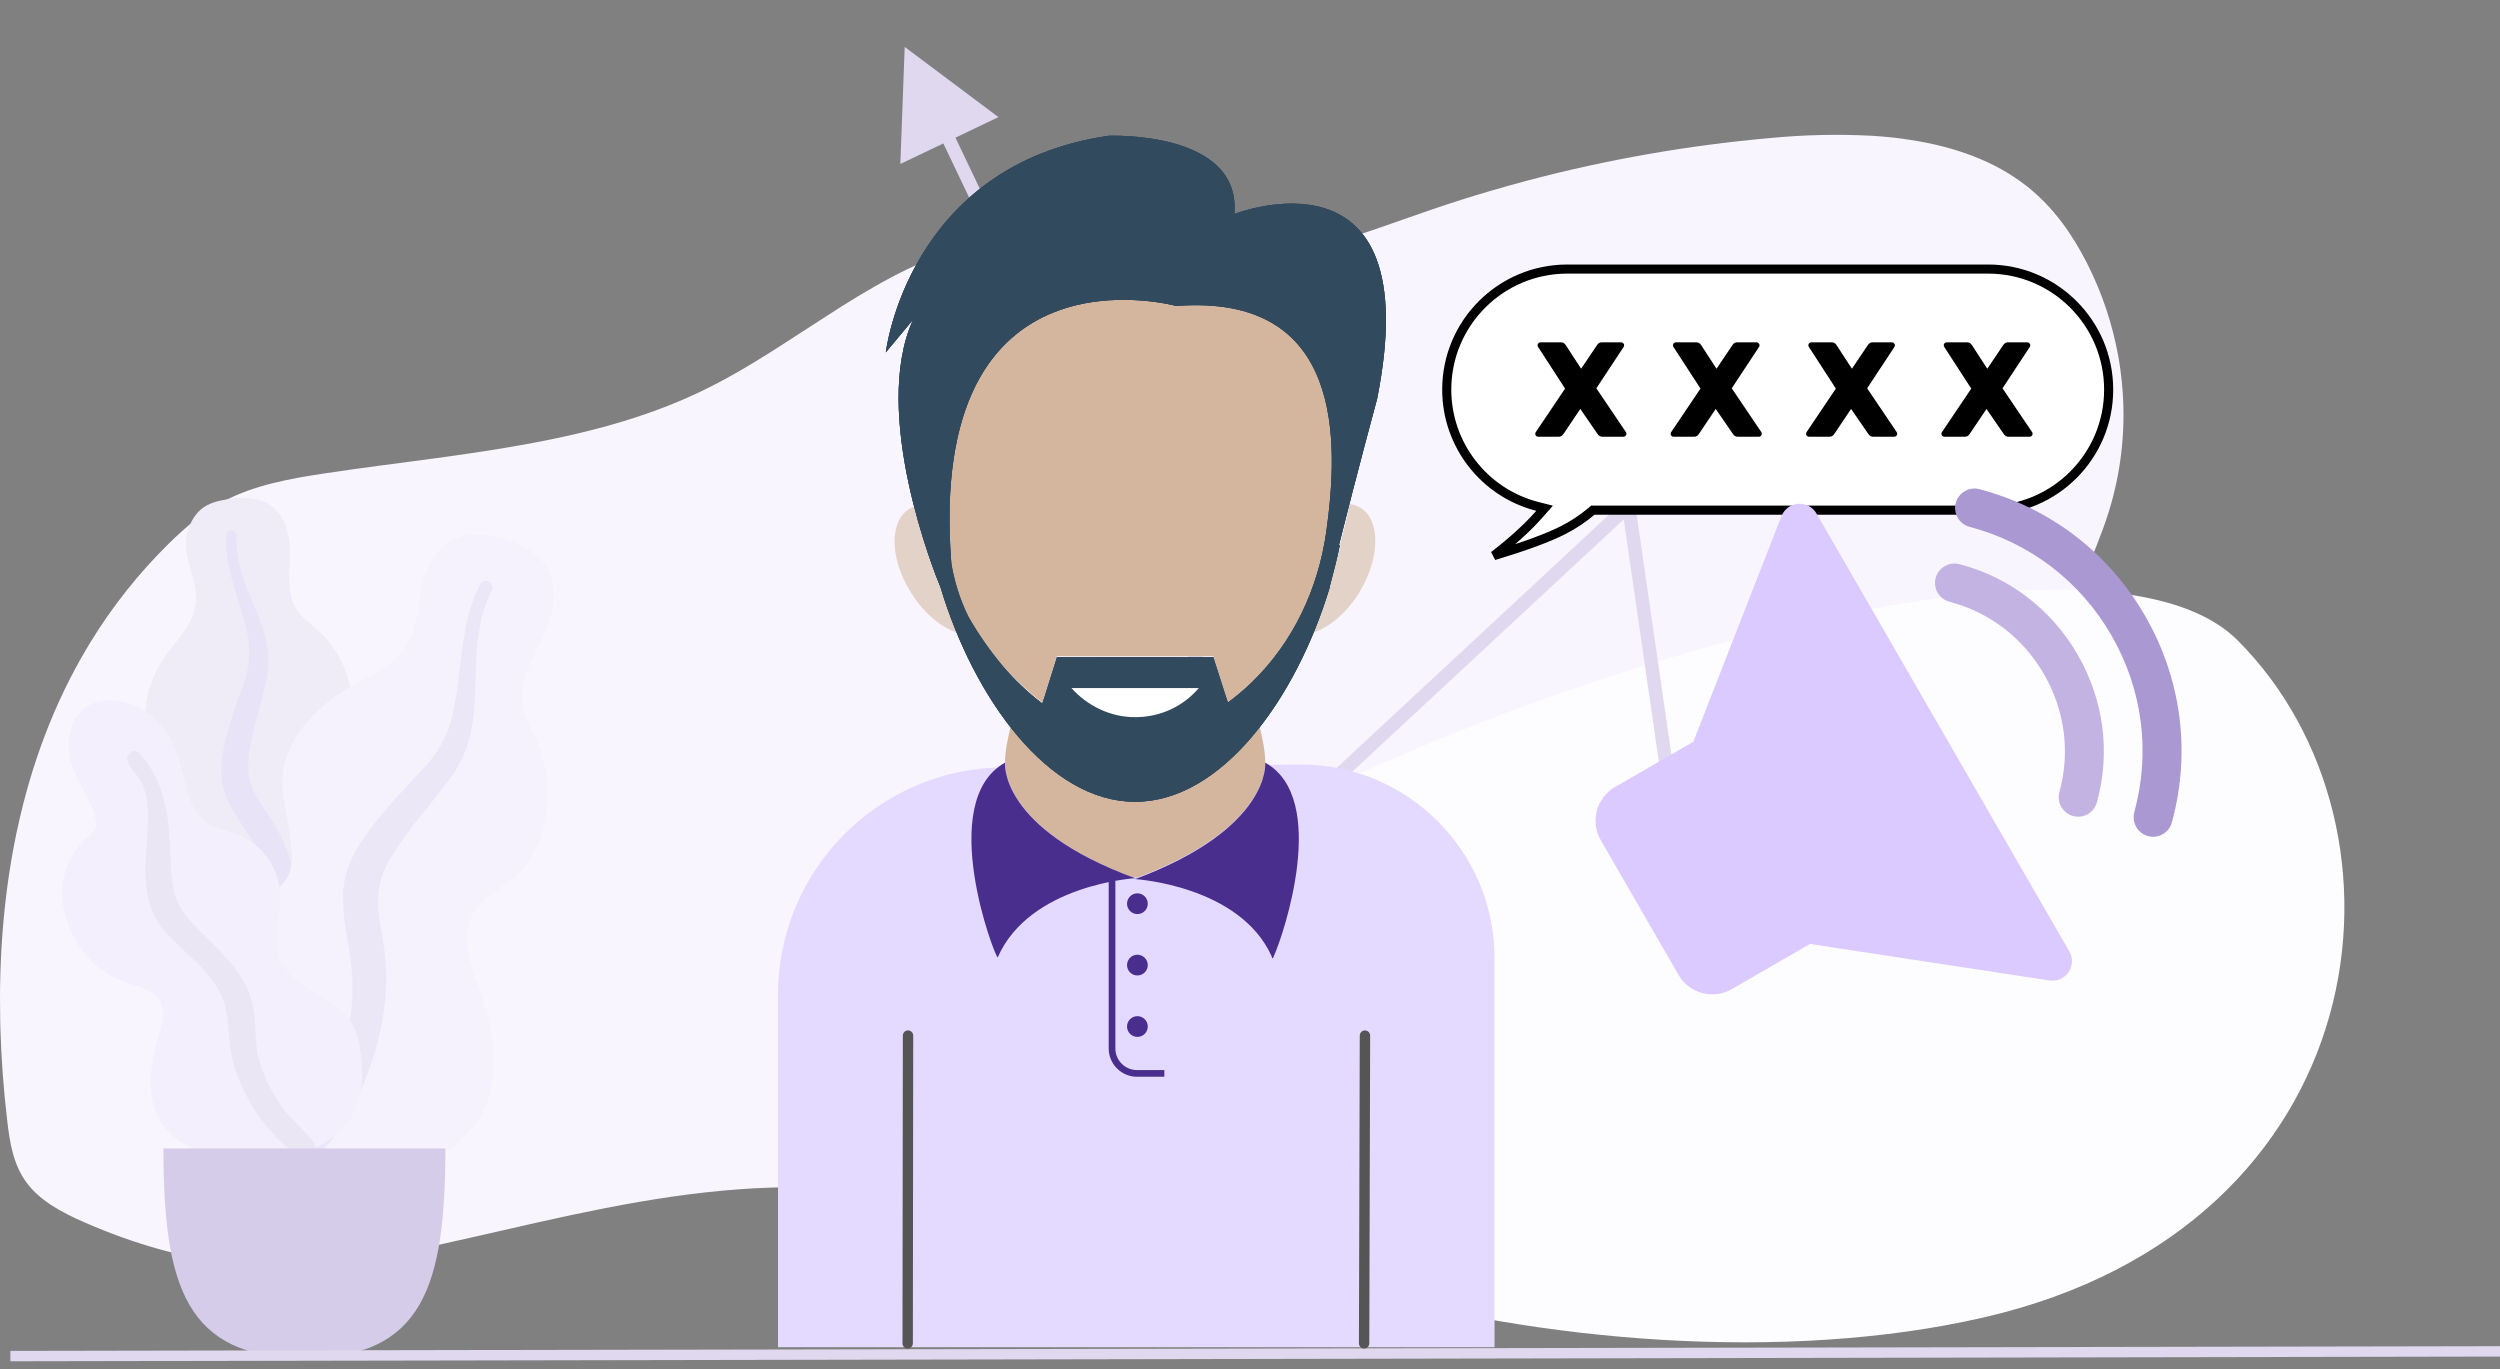 <svg width="241" height="132" viewBox="0 0 241 132" fill="none" xmlns="http://www.w3.org/2000/svg">
<rect x="0" y="0" width="241" height="132" fill="#808080" stroke="none"/>
<g clip-path="url(#clip0)">
<path d="M1.583 80.326C1.622 80.147 1.658 79.968 1.7 79.791C3.021 73.709 5.179 67.847 8.388 62.465C8.495 62.286 8.602 62.107 8.71 61.928C10.826 58.465 13.358 55.273 16.25 52.423C17.849 50.846 19.592 49.348 21.666 48.269C24.571 46.752 27.967 46.137 31.305 45.635C34.772 45.11 38.287 44.671 41.792 44.199C43.038 44.034 44.276 43.859 45.507 43.674C48.893 43.173 52.255 42.594 55.536 41.826C59.593 40.879 63.525 39.638 67.24 37.893C67.536 37.759 67.829 37.617 68.119 37.467C68.409 37.322 68.701 37.175 68.987 37.026C69.273 36.878 69.555 36.729 69.835 36.576C69.98 36.498 70.124 36.419 70.267 36.337C70.41 36.254 70.551 36.182 70.69 36.102C71.109 35.868 71.52 35.629 71.93 35.388L71.947 35.378C72.218 35.219 72.486 35.056 72.752 34.893C74.27 33.972 75.755 33.011 77.241 32.044L78.175 31.441L79.623 30.506C79.905 30.323 80.193 30.14 80.477 29.959C80.678 29.826 80.879 29.693 81.099 29.556C82.154 28.893 83.223 28.241 84.32 27.62C84.58 27.471 84.841 27.323 85.105 27.178C87.322 25.942 89.64 24.898 92.035 24.057L92.067 24.045C93.272 23.625 94.501 23.279 95.747 23.007C96.466 22.851 97.187 22.722 97.915 22.623C99.864 22.348 101.839 22.32 103.794 22.541C107.633 22.985 111.231 24.457 115.068 24.954C122.968 25.959 130.641 22.72 138.07 20.182C139.896 19.559 141.736 18.975 143.59 18.431C144.822 18.067 146.058 17.723 147.304 17.391C154.939 15.377 162.732 14.012 170.598 13.312C173.886 12.99 177.194 12.916 180.493 13.092C181.747 13.169 182.987 13.293 184.205 13.495C188.373 14.138 192.258 15.487 195.395 17.958C197.964 19.987 199.802 22.631 201.201 25.398C202.633 28.221 203.645 31.239 204.203 34.354C204.279 34.778 204.348 35.205 204.404 35.631C204.505 36.36 204.58 37.093 204.63 37.831C204.901 41.761 204.431 45.706 203.245 49.463C201.916 53.669 199.701 57.707 198.727 61.946C198.687 62.126 198.648 62.304 198.612 62.483C198.479 63.127 198.38 63.777 198.316 64.431C197.819 69.639 199.725 74.716 201.221 79.809C201.274 79.986 201.326 80.165 201.376 80.344C201.537 80.91 201.692 81.475 201.839 82.039C203.224 87.424 203.609 93.189 202.375 98.564C202.337 98.743 202.29 98.922 202.246 99.099C201.42 102.496 199.866 105.674 197.692 108.415C195.381 111.31 192.347 113.721 189.105 115.838C187.526 116.871 185.892 117.835 184.205 118.732C182.997 119.375 181.76 119.985 180.493 120.56C170.336 125.184 158.75 127.442 147.292 126.944C146.688 126.918 146.084 126.885 145.48 126.841C144.876 126.797 144.216 126.745 143.584 126.686C136.203 125.971 129.022 124.243 121.891 122.355C119.501 121.722 117.116 121.072 114.732 120.435C113.671 120.153 112.612 119.872 111.551 119.598C106.355 118.257 101.082 117.043 95.743 116.136C94.507 115.923 93.269 115.728 92.031 115.553C87.729 114.921 83.394 114.554 79.047 114.453C77.357 114.419 75.667 114.434 73.976 114.497C73.122 114.528 72.268 114.574 71.413 114.636C62.585 115.257 54.053 117.336 45.507 119.279C44.27 119.56 43.032 119.838 41.792 120.111C40.165 120.469 38.539 120.815 36.904 121.135C26.731 123.131 17.663 121.983 8.205 117.863C6.055 116.928 3.907 115.798 2.59 114.043C1.273 112.287 0.943 110.132 0.698 108.051C0.349 105.087 0.122 102.085 0.035 99.067C0.035 98.89 0.035 98.711 0.023 98.532C-0.114 92.435 0.341 86.28 1.583 80.326Z" fill="#F8F5FF"/>
<path d="M22.466 48.06C23.464 47.938 24.529 47.981 25.457 48.375C27.431 49.213 27.992 51.545 27.965 53.44C27.936 55.48 27.503 57.708 29.053 59.352C29.766 60.107 30.653 60.685 31.353 61.455C32.101 62.277 32.688 63.218 33.123 64.228C33.921 66.084 34.312 68.267 33.583 70.214C32.94 71.928 31.324 73.475 31.673 75.424C32.037 77.457 34.087 79.011 35.369 80.526C36.819 82.24 38.155 84.43 38.374 86.677C38.584 88.831 37.647 91.01 36.208 92.638C33.333 95.891 29.012 97.486 24.654 97.476C22.805 97.472 20.71 97.388 19.113 96.394C18.62 96.087 18.36 95.742 18.066 95.263C17.803 94.833 17.456 94.554 17.054 94.25C16.17 93.582 15.532 92.682 15.125 91.674C13.544 87.76 14.808 82.918 17.021 79.443C17.545 78.62 17.975 77.827 17.72 76.846C17.454 75.821 16.801 74.897 16.223 74.016C15.652 73.146 15 72.316 14.553 71.375C14.086 70.389 13.954 69.356 14.037 68.278C14.192 66.251 15.067 64.381 16.305 62.751C17.498 61.181 18.899 59.679 18.902 57.622C18.906 55.441 17.448 53.502 18.069 51.285C18.326 50.367 18.843 49.426 19.675 48.875C20.473 48.348 21.527 48.175 22.466 48.06Z" fill="#EFEBF7"/>
<path d="M21.814 51.547C21.832 51.254 22.18 51.078 22.453 51.155C22.813 51.255 22.806 51.592 22.797 51.891C22.767 52.812 22.901 53.707 23.122 54.601C23.582 56.458 24.433 58.17 25.106 59.955C25.779 61.738 26.095 63.579 25.7 65.466C25.328 67.244 24.743 68.977 24.362 70.758C24.027 72.328 23.669 73.984 24.181 75.55C24.673 77.057 25.761 78.285 26.544 79.647C28.166 82.466 28.885 85.595 28.981 88.814C29.026 90.309 28.985 91.817 28.639 93.283C28.439 94.127 28.171 95.268 27.448 95.851C27.114 96.12 26.543 96.213 26.263 95.815C25.999 95.442 26.23 94.864 26.314 94.466C26.676 92.743 26.749 90.983 26.663 89.234C26.578 87.54 26.378 85.849 25.845 84.231C25.35 82.729 24.599 81.381 23.714 80.067C22.812 78.729 21.875 77.388 21.502 75.802C21.124 74.191 21.431 72.552 21.842 70.972C22.277 69.3 22.847 67.677 23.436 66.051C24.009 64.467 24.213 62.968 23.896 61.309C23.27 58.033 21.595 54.958 21.814 51.547Z" fill="#E8E3F6"/>
<path d="M48.819 52.036C50.054 52.411 51.28 53.016 52.161 53.965C54.033 55.982 53.459 59.032 52.425 61.259C51.313 63.656 49.627 66.066 50.577 68.816C51.014 70.081 51.748 71.226 52.163 72.5C52.605 73.862 52.797 75.28 52.772 76.701C52.727 79.311 52.033 82.095 50.148 84.018C48.489 85.711 45.775 86.7 45.155 89.186C44.507 91.78 46.09 94.685 46.793 97.142C47.588 99.924 47.996 103.209 47.066 105.981C46.174 108.638 43.923 110.726 41.375 111.903C36.283 114.255 30.372 113.893 25.266 111.615C23.099 110.648 20.686 109.459 19.339 107.453C18.923 106.833 18.8 106.29 18.709 105.57C18.628 104.925 18.368 104.414 18.057 103.845C17.374 102.596 17.101 101.199 17.156 99.796C17.37 94.345 21.412 89.276 25.845 86.317C26.895 85.616 27.818 84.902 28.038 83.609C28.267 82.259 27.989 80.826 27.777 79.484C27.567 78.158 27.241 76.837 27.215 75.492C27.188 74.082 27.579 72.793 28.246 71.56C29.499 69.244 31.514 67.487 33.828 66.204C36.057 64.968 38.495 63.92 39.586 61.489C40.742 58.913 40.057 55.861 41.957 53.562C42.744 52.611 43.848 51.766 45.115 51.548C46.33 51.339 47.657 51.683 48.819 52.036Z" fill="#F5F2FD"/>
<path d="M46.296 56.298C46.471 55.961 46.969 55.935 47.249 56.169C47.617 56.477 47.433 56.871 47.265 57.221C46.748 58.297 46.436 59.426 46.227 60.601C45.791 63.042 45.889 65.515 45.742 67.981C45.596 70.445 45.001 72.791 43.551 74.819C42.184 76.73 40.593 78.476 39.215 80.385C38 82.069 36.715 83.842 36.493 85.964C36.279 88.007 36.908 90.031 37.11 92.055C37.53 96.244 36.733 100.325 35.159 104.188C34.428 105.982 33.591 107.747 32.418 109.302C31.743 110.197 30.831 111.407 29.68 111.718C29.149 111.862 28.434 111.673 28.314 111.054C28.201 110.474 28.774 109.911 29.08 109.483C30.406 107.634 31.413 105.587 32.228 103.471C33.017 101.42 33.669 99.312 33.893 97.117C34.1 95.08 33.928 93.088 33.581 91.069C33.227 89.012 32.834 86.932 33.229 84.859C33.63 82.752 34.848 80.973 36.156 79.317C37.54 77.566 39.056 75.942 40.596 74.325C42.097 72.75 43.12 71.081 43.618 68.951C44.602 64.743 44.254 60.224 46.296 56.298Z" fill="#EBE7F6"/>
<path d="M10.636 67.512C12.69 67.512 14.495 68.6 15.74 70.145C17.196 71.954 17.49 74.162 18.081 76.317C18.376 77.39 18.882 78.454 19.769 79.183C20.576 79.846 21.6 79.978 22.565 80.302C24.495 80.949 26.053 82.508 26.669 84.41C27.42 86.73 26.625 89.07 26.761 91.421C26.887 93.581 29.016 94.928 30.729 95.963C32.418 96.984 33.94 97.939 34.449 99.927C34.988 102.036 35.169 104.39 34.422 106.474C33.178 109.943 29.537 111.47 26.019 111.707C22.827 111.922 18.812 111.584 16.415 109.267C14.98 107.88 14.46 105.941 14.525 104.011C14.565 102.811 14.803 101.622 15.11 100.463C15.328 99.641 15.622 98.823 15.706 97.973C15.929 95.714 13.841 95.28 12.063 94.66C9.804 93.871 8.223 92.382 7.123 90.308C6.099 88.376 5.67 86.208 6.284 84.081C6.597 82.995 7.166 82.01 7.937 81.172C8.276 80.803 8.755 80.495 9.061 80.108C9.347 79.746 9.285 79.277 9.186 78.853C8.731 76.895 7.311 75.274 6.803 73.319C6.344 71.555 6.616 69.36 8.228 68.222C8.925 67.73 9.784 67.517 10.636 67.512Z" fill="#F3EFFD"/>
<path d="M13.434 72.614C15.611 74.933 16.203 78.079 16.376 81.128C16.474 82.838 16.372 84.641 16.875 86.299C17.305 87.719 18.312 88.804 19.351 89.829C21.442 91.894 23.773 93.993 24.385 96.98C24.744 98.734 24.501 100.545 24.997 102.279C25.448 103.855 26.242 105.403 27.207 106.734C27.985 107.806 28.997 108.627 29.847 109.626C30.106 109.931 30.478 110.38 30.371 110.81C30.245 111.315 29.603 111.474 29.148 111.395C28.085 111.21 27.191 110.196 26.496 109.458C25.48 108.38 24.617 107.22 23.915 105.919C23.137 104.474 22.509 102.94 22.241 101.319C21.963 99.637 22.102 97.884 21.467 96.27C20.398 93.554 17.807 91.951 15.933 89.834C13.598 87.197 13.946 83.914 14.185 80.669C14.317 78.886 14.447 76.872 13.546 75.244C13.203 74.623 12.436 74.043 12.288 73.337C12.152 72.69 12.892 72.035 13.434 72.614Z" fill="#EBE6F4"/>
<path d="M15.756 110.715C15.756 123.975 17.92 130.924 29.345 130.924C40.769 130.924 42.933 123.975 42.933 110.715H15.756Z" fill="#D5CCE9"/>
<path d="M97.778 99.865C99.604 80.638 197.537 43.528 215.718 61.739C233.899 79.951 229.297 118.256 191.197 127.008C153.096 135.761 95.953 119.092 97.778 99.865Z" fill="#FDFCFF"/>
<path d="M87.213 4.523L96.249 11.291L92.105 13.269L123.485 79.013L157.458 47.435L163.805 91.261L176.09 81.377L176.902 82.387L162.848 93.694L156.53 50.067L123.076 81.162L90.936 13.827L86.793 15.805L87.213 4.523Z" fill="#DFD8EF"/>
<path d="M1 130.727L241 130.273" stroke="#DFD8EF"/>
<path fill-rule="evenodd" clip-rule="evenodd" d="M96.718 73.972L125.214 73.7C135.53 73.602 143.972 81.885 144.07 92.2C144.071 92.259 144.071 92.319 144.071 92.378V129.873H132.276H75V95.898C75 83.869 84.69 74.086 96.718 73.972Z" fill="#E4DAFF"/>
<path d="M109.688 84.66C109.601 84.66 109.513 84.748 109.425 84.748C109.338 84.748 109.25 84.66 109.162 84.66H109.688Z" fill="#84DBFF"/>
<path d="M121.968 73.522C121.968 73.522 121.968 73.522 121.968 73.61C121.968 74.487 121.53 80.1 109.689 84.573H109.163C97.322 80.1 96.883 74.487 96.883 73.61C96.883 73.522 96.883 73.522 96.883 73.522C96.883 72.382 97.146 71.242 97.41 70.102C100.83 74.399 104.953 77.294 109.426 77.294C113.899 77.294 118.021 74.399 121.442 70.102C121.705 71.242 121.968 72.382 121.968 73.522Z" fill="#D4B69E"/>
<path d="M121.968 73.519C121.968 73.519 122.582 79.835 109.426 84.746C109.426 84.746 119.506 85.349 122.589 92.192C122.616 92.253 122.605 92.377 122.67 92.377C122.734 92.377 122.734 92.306 122.811 92.137C123.703 90.188 128.182 76.99 121.968 73.519ZM96.883 73.519C90.13 77.291 96.006 92.552 96.182 92.289C99.251 85.272 109.426 84.659 109.426 84.659C96.269 79.835 96.883 73.519 96.883 73.519Z" fill="#492E8E"/>
<path d="M127.844 51.33C127.055 56.767 124.687 61.855 120.74 65.714C119.951 66.503 119.249 67.117 118.372 67.731L116.968 63.258H101.883L100.479 67.731C97.672 65.626 91.796 59.75 91.708 54.224C89.252 22.736 113.372 29.402 113.372 29.402C129.599 28.262 129.072 42.559 127.844 51.33Z" fill="#D4B69E"/>
<path d="M131.09 57.029C129.862 59.047 128.195 60.45 126.616 60.976C127.23 59.573 127.757 58.082 128.195 56.591C128.195 56.591 128.195 56.591 128.195 56.503C128.546 55.188 128.897 53.872 129.248 52.556H129.16C129.511 51.241 129.862 49.925 130.125 48.609C130.476 48.609 130.827 48.785 131.177 48.96C133.107 50.188 133.019 53.784 131.09 57.029ZM92.235 60.976C90.656 60.45 88.989 59.047 87.761 57.029C85.744 53.784 85.744 50.188 87.674 49.048C87.849 48.96 87.937 48.873 88.112 48.873C89.165 52.995 90.393 56.065 90.656 56.679C91.094 58.082 91.621 59.573 92.235 60.976Z" fill="#E3D2C8"/>
<path d="M118.986 20.632C119.688 12.563 106.882 13.089 106.882 13.089C87.499 15.896 85.394 33.964 85.394 33.964L88.025 30.806C83.903 39.84 90.13 55.365 90.656 56.593C93.901 67.381 101.093 77.292 109.426 77.292C117.758 77.292 124.95 67.381 128.196 56.593C128.196 56.593 128.196 56.593 128.196 56.505C128.546 55.189 128.897 53.874 129.16 52.558H129.073C130.827 45.541 132.756 38.437 132.756 38.437C137.756 13.264 118.986 20.632 118.986 20.632ZM127.845 51.33C127.055 56.768 124.687 61.855 120.74 65.714C119.951 66.504 119.161 67.118 118.372 67.732L116.969 63.346H101.883L100.479 67.819C97.673 65.714 95.305 62.82 93.375 59.487C92.498 57.733 91.972 55.891 91.709 54.312C89.253 22.825 113.373 29.491 113.373 29.491C129.599 28.263 129.073 42.559 127.845 51.33Z" fill="#324A5E"/>
<path d="M118.986 20.632C119.688 12.563 106.882 13.089 106.882 13.089C87.499 15.896 85.394 33.964 85.394 33.964L88.025 30.806C83.903 39.84 90.13 55.365 90.656 56.593C93.901 67.381 101.093 77.292 109.426 77.292C117.758 77.292 124.95 67.381 128.196 56.593C128.196 56.593 128.196 56.593 128.196 56.505C128.546 55.189 128.897 53.874 129.16 52.558H129.073C130.827 45.541 132.756 38.437 132.756 38.437C137.756 13.264 118.986 20.632 118.986 20.632ZM127.845 51.33C127.055 56.768 124.687 61.855 120.74 65.714C119.951 66.504 119.161 67.118 118.372 67.732L116.969 63.346H101.883L100.479 67.819C97.673 65.714 95.305 62.82 93.375 59.487C92.498 57.733 91.972 55.891 91.709 54.312C89.253 22.825 113.373 29.491 113.373 29.491C129.599 28.263 129.073 42.559 127.845 51.33Z" fill="#324A5E"/>
<path d="M118.986 20.632C119.688 12.563 106.882 13.089 106.882 13.089C87.499 15.896 85.394 33.964 85.394 33.964L88.025 30.806C83.903 39.84 90.13 55.365 90.656 56.593C93.901 67.381 101.093 77.292 109.426 77.292C117.758 77.292 124.95 67.381 128.196 56.593C128.196 56.593 128.196 56.593 128.196 56.505C128.546 55.189 128.897 53.874 129.16 52.558H129.073C130.827 45.541 132.756 38.437 132.756 38.437C137.756 13.264 118.986 20.632 118.986 20.632ZM127.845 51.33C127.055 56.768 124.687 61.855 120.74 65.714C119.951 66.504 119.161 67.118 118.372 67.732C117.536 65.119 115.107 63.346 112.364 63.346H106.571C103.781 63.346 101.315 65.158 100.479 67.819C97.673 65.714 91.796 59.838 91.709 54.312C89.253 22.825 113.373 29.491 113.373 29.491C129.599 28.263 129.073 42.559 127.845 51.33Z" fill="#324A5E"/>
<path d="M103.286 66.328C104.777 67.995 106.97 69.135 109.426 69.135C111.882 69.135 114.074 68.082 115.565 66.328H103.286Z" fill="white"/>
<path d="M109.645 99.957C110.197 99.957 110.645 99.509 110.645 98.957C110.645 98.405 110.197 97.957 109.645 97.957C109.093 97.957 108.645 98.405 108.645 98.957C108.645 99.509 109.093 99.957 109.645 99.957Z" fill="#492E8E"/>
<path d="M109.645 94.035C110.197 94.035 110.645 93.587 110.645 93.035C110.645 92.483 110.197 92.035 109.645 92.035C109.093 92.035 108.645 92.483 108.645 93.035C108.645 93.587 109.093 94.035 109.645 94.035Z" fill="#492E8E"/>
<path d="M109.645 88.117C110.197 88.117 110.645 87.669 110.645 87.117C110.645 86.565 110.197 86.117 109.645 86.117C109.093 86.117 108.645 86.565 108.645 87.117C108.645 87.669 109.093 88.117 109.645 88.117Z" fill="#492E8E"/>
<path d="M107.2 84.922V101.066C107.2 102.399 108.28 103.478 109.612 103.478H112.243" stroke="#492E8E" stroke-width="0.644"/>
<path d="M87.534 99.832L87.5 129.5M131.582 99.832L131.5 129.5L131.582 99.832Z" stroke="#555555" stroke-linecap="round" stroke-linejoin="round"/>
<path fill-rule="evenodd" clip-rule="evenodd" d="M144.01 53.564C146.986 52.669 149.204 51.852 150.658 51.117C151.66 50.61 152.582 50 153.424 49.284L153.546 49.18L191.653 49.18C198.071 49.18 203.275 43.977 203.275 37.559C203.275 31.141 198.071 25.938 191.653 25.938H151.088C144.669 25.938 139.466 31.141 139.466 37.559C139.466 42.901 143.101 47.517 148.206 48.819L148.898 48.996L148.427 49.533C147.3 50.818 145.818 52.169 144.01 53.564Z" fill="white" stroke="black" stroke-width="0.877"/>
<path d="M148.273 42.1C148.204 42.1 148.139 42.074 148.078 42.022C148.026 41.961 148 41.896 148 41.827C148 41.775 148.013 41.723 148.039 41.671L150.873 37.459L148.26 33.429C148.234 33.377 148.221 33.325 148.221 33.273C148.221 33.204 148.247 33.143 148.299 33.091C148.36 33.03 148.425 33 148.494 33H150.483C150.674 33 150.83 33.095 150.951 33.286L152.42 35.548L153.941 33.286C154.062 33.095 154.214 33 154.396 33H156.294C156.363 33 156.424 33.03 156.476 33.091C156.537 33.143 156.567 33.204 156.567 33.273C156.567 33.325 156.554 33.377 156.528 33.429L153.889 37.433L156.749 41.671C156.775 41.723 156.788 41.775 156.788 41.827C156.788 41.896 156.758 41.961 156.697 42.022C156.645 42.074 156.584 42.1 156.515 42.1H154.461C154.27 42.1 154.119 42.013 154.006 41.84L152.342 39.422L150.717 41.84C150.604 42.013 150.453 42.1 150.262 42.1H148.273Z" fill="black"/>
<path d="M161.325 42.1C161.255 42.1 161.19 42.074 161.13 42.022C161.078 41.961 161.052 41.896 161.052 41.827C161.052 41.775 161.065 41.723 161.091 41.671L163.925 37.459L161.312 33.429C161.286 33.377 161.273 33.325 161.273 33.273C161.273 33.204 161.299 33.143 161.351 33.091C161.411 33.03 161.476 33 161.546 33H163.535C163.725 33 163.881 33.095 164.003 33.286L165.472 35.548L166.993 33.286C167.114 33.095 167.266 33 167.448 33H169.346C169.415 33 169.476 33.03 169.528 33.091C169.588 33.143 169.619 33.204 169.619 33.273C169.619 33.325 169.606 33.377 169.58 33.429L166.941 37.433L169.801 41.671C169.827 41.723 169.84 41.775 169.84 41.827C169.84 41.896 169.809 41.961 169.749 42.022C169.697 42.074 169.636 42.1 169.567 42.1H167.513C167.322 42.1 167.17 42.013 167.058 41.84L165.394 39.422L163.769 41.84C163.656 42.013 163.504 42.1 163.314 42.1H161.325Z" fill="black"/>
<path d="M174.377 42.1C174.307 42.1 174.242 42.074 174.182 42.022C174.13 41.961 174.104 41.896 174.104 41.827C174.104 41.775 174.117 41.723 174.143 41.671L176.977 37.459L174.364 33.429C174.338 33.377 174.325 33.325 174.325 33.273C174.325 33.204 174.351 33.143 174.403 33.091C174.463 33.03 174.528 33 174.598 33H176.587C176.777 33 176.933 33.095 177.055 33.286L178.524 35.548L180.045 33.286C180.166 33.095 180.318 33 180.5 33H182.398C182.467 33 182.528 33.03 182.58 33.091C182.64 33.143 182.671 33.204 182.671 33.273C182.671 33.325 182.658 33.377 182.632 33.429L179.993 37.433L182.853 41.671C182.879 41.723 182.892 41.775 182.892 41.827C182.892 41.896 182.861 41.961 182.801 42.022C182.749 42.074 182.688 42.1 182.619 42.1H180.565C180.374 42.1 180.222 42.013 180.11 41.84L178.446 39.422L176.821 41.84C176.708 42.013 176.556 42.1 176.366 42.1H174.377Z" fill="black"/>
<path d="M187.428 42.1C187.359 42.1 187.294 42.074 187.233 42.022C187.181 41.961 187.155 41.896 187.155 41.827C187.155 41.775 187.168 41.723 187.194 41.671L190.028 37.459L187.415 33.429C187.389 33.377 187.376 33.325 187.376 33.273C187.376 33.204 187.402 33.143 187.454 33.091C187.515 33.03 187.58 33 187.649 33H189.638C189.829 33 189.985 33.095 190.106 33.286L191.575 35.548L193.096 33.286C193.218 33.095 193.369 33 193.551 33H195.449C195.519 33 195.579 33.03 195.631 33.091C195.692 33.143 195.722 33.204 195.722 33.273C195.722 33.325 195.709 33.377 195.683 33.429L193.044 37.433L195.904 41.671C195.93 41.723 195.943 41.775 195.943 41.827C195.943 41.896 195.913 41.961 195.852 42.022C195.8 42.074 195.74 42.1 195.67 42.1H193.616C193.426 42.1 193.274 42.013 193.161 41.84L191.497 39.422L189.872 41.84C189.76 42.013 189.608 42.1 189.417 42.1H187.428Z" fill="black"/>
<g clip-path="url(#clip1)">
<path d="M173.342 48.565C172.621 48.622 171.997 49.078 171.737 49.752L163.235 71.51L155.687 75.868C153.897 76.902 153.281 79.202 154.314 80.992L161.815 93.983C162.85 95.776 165.148 96.389 166.938 95.356L174.486 90.998L197.577 94.517C198.008 94.58 198.438 94.492 198.798 94.284C199.039 94.145 199.247 93.951 199.409 93.715C199.816 93.121 199.845 92.346 199.485 91.722L175.107 49.499C174.747 48.876 174.062 48.513 173.342 48.565Z" fill="#DACAFF"/>
<path d="M188.885 54.383C187.882 54.122 186.861 54.724 186.596 55.721C186.336 56.725 186.935 57.748 187.937 58.014C191.791 59.019 195.023 61.496 197.039 64.988C199.055 68.48 199.585 72.517 198.528 76.358C198.253 77.352 198.841 78.386 199.841 78.662C200.345 78.799 200.856 78.717 201.271 78.477C201.684 78.239 202.006 77.844 202.143 77.346C203.472 72.538 202.809 67.481 200.287 63.113C197.765 58.744 193.718 55.642 188.885 54.383Z" fill="#C3B3E3"/>
<path d="M190.826 47.158C189.82 46.894 188.798 47.493 188.532 48.495C188.269 49.496 188.87 50.522 189.867 50.786C195.674 52.315 200.527 56.026 203.535 61.235C206.543 66.445 207.328 72.5 205.748 78.293C205.481 79.292 206.069 80.325 207.066 80.598C207.572 80.731 208.079 80.65 208.495 80.41C208.907 80.172 209.233 79.776 209.37 79.277C211.217 72.516 210.295 65.443 206.783 59.36C203.271 53.277 197.607 48.942 190.826 47.158Z" fill="#A998D2"/>
</g>
</g>
<defs>
<clipPath id="clip0">
<rect width="241" height="132" fill="white"/>
</clipPath>
<clipPath id="clip1">
<rect width="56.256" height="56.256" fill="white" transform="translate(144 63.129) rotate(-30)"/>
</clipPath>
</defs>
</svg>
